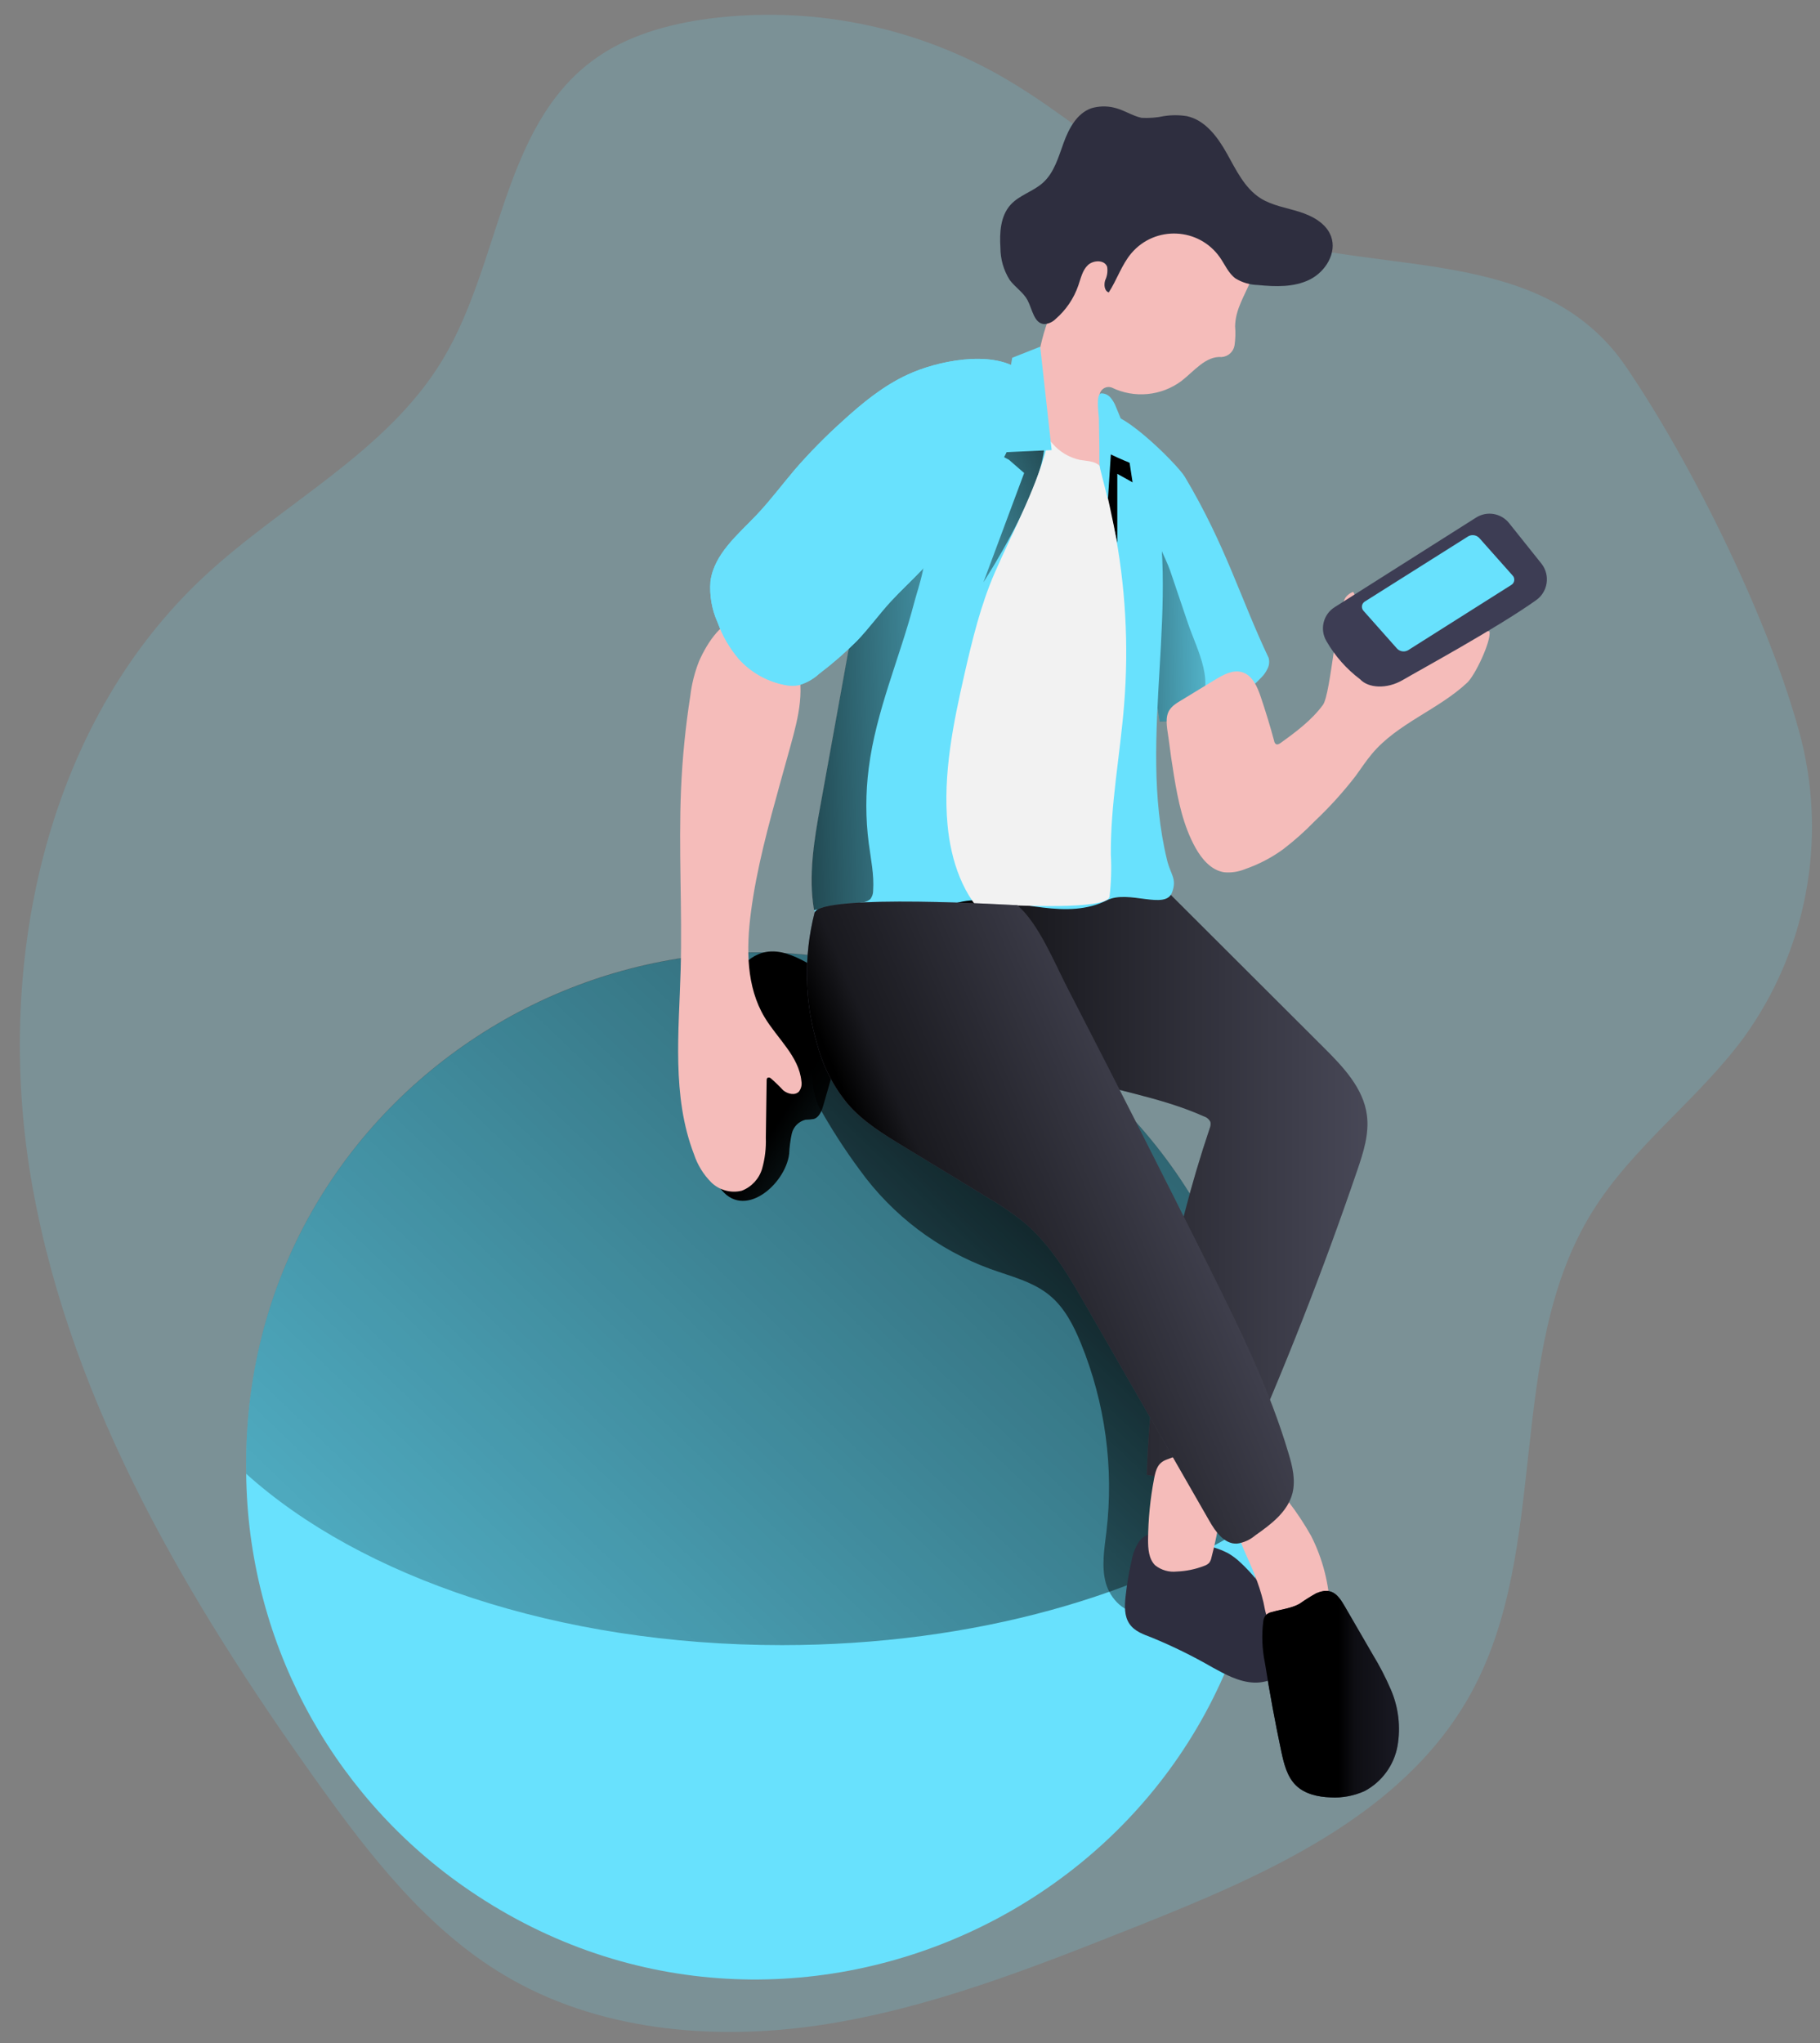 <svg viewBox="67.35 63.198 357.348 401.145" xmlns="http://www.w3.org/2000/svg" xmlns:xlink="http://www.w3.org/1999/xlink">
  <rect x="67.35" y="63.198" width="357.348" height="401.145" fill="#808080" stroke="none"/>
  <defs>
    <linearGradient id="linear-gradient" x1="258.91" y1="124.54" x2="299.95" y2="123.91" gradientUnits="userSpaceOnUse" gradientTransform="matrix(1, 0, 0, 1, 14.787, 60.743)">
      <stop offset="0.01"></stop>
      <stop offset="0.13" stop-opacity="0.69"></stop>
      <stop offset="1" stop-opacity="0"></stop>
    </linearGradient>
    <linearGradient id="linear-gradient-2" x1="383.34" y1="84.62" x2="71.09" y2="410.77" gradientTransform="matrix(1, 0, 0, 1, 29.574, 121.486)" xlink:href="#linear-gradient"></linearGradient>
    <linearGradient id="linear-gradient-3" x1="299.88" y1="206.77" x2="210.25" y2="300.4" gradientTransform="matrix(1, 0, 0, 1, 29.574, 121.486)" xlink:href="#linear-gradient"></linearGradient>
    <linearGradient id="linear-gradient-4" x1="169.25" y1="193.08" x2="290.38" y2="268.95" gradientTransform="matrix(1, 0, 0, 1, 29.574, 121.486)" xlink:href="#linear-gradient"></linearGradient>
    <linearGradient id="linear-gradient-5" x1="226.76" y1="234.44" x2="321.06" y2="234.44" gradientTransform="matrix(1, 0, 0, 1, 29.574, 121.486)" xlink:href="#linear-gradient"></linearGradient>
    <linearGradient id="linear-gradient-6" x1="311.61" y1="323.82" x2="285.66" y2="317.16" gradientTransform="matrix(1, 0, 0, 1, 29.574, 121.486)" xlink:href="#linear-gradient"></linearGradient>
    <linearGradient id="linear-gradient-7" x1="300.4" y1="335.06" x2="327.3" y2="335.06" gradientTransform="matrix(1, 0, 0, 1, 29.574, 121.486)" xlink:href="#linear-gradient"></linearGradient>
    <linearGradient id="linear-gradient-8" x1="200.19" y1="81.05" x2="227.92" y2="104.12" gradientTransform="matrix(1, 0, 0, 1, 86.014, 126.826)" xlink:href="#linear-gradient"></linearGradient>
    <linearGradient id="linear-gradient-9" x1="274.89" y1="85.38" x2="223.64" y2="105.68" gradientTransform="matrix(1, 0, 0, 1, 29.574, 121.486)" xlink:href="#linear-gradient"></linearGradient>
    <linearGradient id="linear-gradient-10" x1="188.44" y1="144.76" x2="251.94" y2="142.56" gradientTransform="matrix(1, 0, 0, 1, 29.574, 121.486)" xlink:href="#linear-gradient"></linearGradient>
    <linearGradient id="linear-gradient-11" x1="241.5" y1="248.75" x2="312.72" y2="218.8" gradientTransform="matrix(1, 0, 0, 1, 29.574, 121.486)" xlink:href="#linear-gradient"></linearGradient>
  </defs>
  <title>Waiting Notification</title>
  <path d="M 420.977 208.223 C 426.084 228.45 421.988 249.901 409.787 266.823 C 400.787 279.073 387.957 288.233 379.967 301.133 C 362.697 328.983 371.967 367.013 356.127 395.703 C 342.887 419.703 315.457 431.493 289.987 441.613 C 269.987 449.553 249.787 457.543 228.587 460.743 C 207.387 463.943 184.587 461.913 166.217 450.883 C 151.067 441.813 139.937 427.433 129.657 413.073 C 104.387 377.743 81.547 339.273 73.787 296.533 C 66.027 253.793 75.707 205.853 107.527 176.283 C 123.017 161.883 143.307 151.953 154.237 133.843 C 165.707 114.843 165.867 88.333 183.697 75.093 C 190.277 70.203 198.457 67.933 206.577 66.853 C 226.126 64.337 245.967 68.153 263.187 77.743 C 280.657 87.533 294.997 103.093 314.027 109.353 C 338.657 117.463 370.267 111.233 386.637 135.233 C 399.787 154.533 415.137 185.743 420.977 208.223 Z" fill="#68e1fd" opacity="0.18" style="isolation: isolate;"></path>
  <path d="M 316.177 194.563 C 315.891 195.166 315.502 195.714 315.027 196.183 C 311.216 200.209 306.282 202.996 300.867 204.183 C 298.955 204.623 296.999 204.845 295.037 204.843 C 293.887 197.423 292.717 189.993 291.817 182.543 C 291.107 176.723 290.577 170.913 290.327 165.073 C 290.157 161.413 282.227 148.653 283.847 145.233 C 285.637 141.473 298.527 154.343 299.977 156.793 C 308.027 170.293 310.917 180.733 316.437 192.343 C 316.646 193.088 316.553 193.886 316.177 194.563 Z" fill="#68e1fd"></path>
  <path d="M 302.167 202.823 C 301.781 203.325 301.345 203.788 300.867 204.203 C 298.955 204.643 296.999 204.865 295.037 204.863 C 293.887 197.443 292.717 190.013 291.817 182.563 C 292.157 176.71 292.774 170.88 293.667 165.073 C 293.287 167.503 296.277 172.803 297.087 175.183 L 300.597 185.553 C 302.427 190.963 306.337 197.543 302.167 202.823 Z" fill="url(#linear-gradient)"></path>
  <path d="M 297.857 215.513 C 298.657 220.393 299.677 225.333 302.087 229.653 C 303.327 231.873 305.177 234.053 307.687 234.443 C 309.083 234.575 310.49 234.366 311.787 233.833 C 314.475 232.908 317.01 231.587 319.307 229.913 C 321.502 228.23 323.571 226.388 325.497 224.403 C 328.362 221.699 331.013 218.777 333.427 215.663 C 334.537 214.163 335.547 212.583 336.757 211.153 C 341.757 205.203 349.757 202.533 355.427 197.223 C 356.957 195.803 360.057 189.303 359.827 187.223 C 357.747 186.023 353.477 190.853 351.177 191.553 C 348.877 192.253 346.727 193.393 344.417 194.043 C 341.651 194.814 338.732 194.852 335.947 194.153 C 335.007 193.913 333.887 179.083 332.947 179.423 C 332.474 179.621 332.05 179.922 331.707 180.303 C 329.767 182.303 328.707 199.373 327.097 201.593 C 324.887 204.593 321.827 206.873 318.797 209.053 C 318.527 209.243 318.187 209.443 317.887 209.293 C 317.687 209.144 317.557 208.92 317.527 208.673 C 316.737 205.743 315.847 202.833 314.877 199.963 C 314.197 197.963 313.237 195.763 311.227 195.163 C 309.437 194.633 307.577 195.643 305.977 196.613 C 303.917 197.873 301.837 199.113 299.787 200.383 C 298.647 201.083 297.267 201.763 296.727 203.053 C 296.067 204.603 296.627 206.743 296.817 208.333 C 297.117 210.743 297.467 213.133 297.857 215.513 Z" fill="#f5bcba"></path>
  <path d="M 316.107 351.523 C 316.107 354.583 315.957 357.593 315.687 360.583 C 308.682 437.406 221.141 477.838 158.113 433.36 C 131.822 414.807 116.04 384.758 115.687 352.583 C 115.687 352.243 115.687 351.913 115.687 351.583 C 114.916 274.437 197.947 225.387 265.143 263.293 C 296.952 281.236 316.482 315.063 316.117 351.583 L 316.107 351.523 Z" fill="#68e1fd"></path>
  <path d="M 316.107 351.523 C 316.107 354.583 315.957 357.593 315.687 360.583 C 292.627 376.273 258.687 386.173 220.837 386.173 C 176.837 386.173 138.177 372.803 115.687 352.533 C 115.687 352.193 115.687 351.863 115.687 351.533 C 114.916 274.387 197.947 225.337 265.143 263.243 C 296.952 281.186 316.482 315.013 316.117 351.533 L 316.107 351.523 Z" fill="url(#linear-gradient-2)"></path>
  <path d="M 261.847 312.343 C 265.847 313.783 270.197 314.813 273.477 317.543 C 276.387 319.953 278.157 323.443 279.587 326.933 C 284.355 338.645 286.075 351.375 284.587 363.933 C 284.187 367.273 283.587 370.713 284.457 373.933 C 285.327 377.153 288.297 380.173 291.637 379.773 C 296.267 370.573 296.367 359.833 296.377 349.533 C 296.377 342.013 296.377 334.333 293.857 327.243 C 291.797 321.403 288.157 316.243 284.397 311.333 C 270.687 293.333 254.097 276.543 232.977 268.453 C 232.101 268.005 231.095 267.881 230.137 268.103 C 225.787 269.693 226.497 277.433 228.187 280.543 C 230.587 284.839 233.259 288.978 236.187 292.933 C 242.61 301.82 251.547 308.58 261.847 312.343 Z" fill="url(#linear-gradient-3)"></path>
  <path d="M 222.297 289.743 C 222.356 288.397 222.53 287.059 222.817 285.743 C 223.131 284.412 224.161 283.366 225.487 283.033 C 226.036 283.018 226.584 282.968 227.127 282.883 C 228.237 282.543 228.707 281.253 229.027 280.143 L 232.577 267.743 C 233.257 265.343 233.947 262.823 233.427 260.393 C 232.607 256.593 229.117 254.023 225.717 252.163 C 223.247 250.803 220.467 249.593 217.717 250.103 C 213.457 250.893 210.987 255.293 209.397 259.323 C 207.547 263.641 206.408 268.231 206.027 272.913 C 205.747 278.323 205.287 291.573 208.637 296.303 C 213.277 302.943 221.557 295.743 222.297 289.743 Z" fill="url(#linear-gradient-4)"></path>
  <path d="M 276.237 274.093 C 285.307 277.163 294.977 278.453 303.717 282.363 C 304.286 282.535 304.758 282.938 305.017 283.473 C 305.093 283.906 305.038 284.352 304.857 284.753 C 297.476 306.704 293.313 329.608 292.497 352.753 C 297.727 353.694 303.071 353.812 308.337 353.103 C 308.929 353.066 309.502 352.884 310.007 352.573 C 310.492 352.148 310.858 351.603 311.067 350.993 C 319.527 332 327.12 312.65 333.847 292.943 C 335.037 289.453 336.217 285.803 335.737 282.143 C 335.047 276.813 331.037 272.613 327.227 268.823 L 297.537 239.203 C 296.782 238.351 295.855 237.67 294.817 237.203 C 293.623 236.848 292.36 236.786 291.137 237.023 C 279.427 238.473 263.437 238.923 241.917 238.023 C 239.127 237.903 252.917 253.793 254.067 256.843 C 254.987 259.263 257.897 262.383 259.677 264.263 C 264.137 268.943 270.157 272.033 276.237 274.093 Z" fill="#525263"></path>
  <path d="M 276.237 274.093 C 285.307 277.163 294.977 278.453 303.717 282.363 C 304.286 282.535 304.758 282.938 305.017 283.473 C 305.093 283.906 305.038 284.352 304.857 284.753 C 297.476 306.704 293.313 329.608 292.497 352.753 C 297.727 353.694 303.071 353.812 308.337 353.103 C 308.929 353.066 309.502 352.884 310.007 352.573 C 310.492 352.148 310.858 351.603 311.067 350.993 C 319.527 332 327.12 312.65 333.847 292.943 C 335.037 289.453 336.217 285.803 335.737 282.143 C 335.047 276.813 331.037 272.613 327.227 268.823 L 297.537 239.203 C 296.782 238.351 295.855 237.67 294.817 237.203 C 293.623 236.848 292.36 236.786 291.137 237.023 C 279.427 238.473 263.437 238.923 241.917 238.023 C 239.127 237.903 252.917 253.793 254.067 256.843 C 254.987 259.263 257.897 262.383 259.677 264.263 C 264.137 268.943 270.157 272.033 276.237 274.093 Z" fill="url(#linear-gradient-5)"></path>
  <path d="M 290.977 365.883 C 290.248 367.016 289.755 368.285 289.527 369.613 C 288.994 371.937 288.6 374.292 288.347 376.663 C 288.147 378.503 288.077 380.503 289.127 382.013 C 290.177 383.523 291.907 384.073 293.527 384.703 C 297.605 386.381 301.567 388.329 305.387 390.533 C 307.967 391.953 310.657 393.423 313.597 393.533 C 316.537 393.643 319.787 392.033 320.457 389.173 C 320.689 387.796 320.572 386.383 320.117 385.063 C 318.512 379.325 315.364 374.137 311.017 370.063 C 310.255 369.319 309.405 368.671 308.487 368.133 C 307.606 367.678 306.685 367.303 305.737 367.013 C 303.066 366.036 300.329 365.25 297.547 364.663 C 295.117 364.273 292.657 363.553 290.977 365.883 Z" fill="#2e2e3f"></path>
  <path d="M 290.977 365.883 C 290.248 367.016 289.755 368.285 289.527 369.613 C 288.994 371.937 288.6 374.292 288.347 376.663 C 288.147 378.503 288.077 380.503 289.127 382.013 C 290.177 383.523 291.907 384.073 293.527 384.703 C 297.605 386.381 301.567 388.329 305.387 390.533 C 307.967 391.953 310.657 393.423 313.597 393.533 C 316.537 393.643 319.787 392.033 320.457 389.173 C 320.689 387.796 320.572 386.383 320.117 385.063 C 318.512 379.325 315.364 374.137 311.017 370.063 C 310.255 369.319 309.405 368.671 308.487 368.133 C 307.606 367.678 306.685 367.303 305.737 367.013 C 303.066 366.036 300.329 365.25 297.547 364.663 C 295.117 364.273 292.657 363.553 290.977 365.883 Z" fill="url(#linear-gradient-6)"></path>
  <path d="M 293.947 353.503 C 293.189 357.459 292.794 361.475 292.767 365.503 C 292.767 367.273 292.887 369.233 294.157 370.503 C 295.359 371.458 296.891 371.897 298.417 371.723 C 300.256 371.655 302.071 371.28 303.787 370.613 C 304.167 370.494 304.512 370.281 304.787 369.993 C 304.99 369.709 305.13 369.385 305.197 369.043 C 306.723 363.318 307.532 357.427 307.607 351.503 C 307.704 350.574 307.512 349.638 307.057 348.823 C 306.107 347.493 304.137 347.553 302.537 347.873 C 300.489 348.311 298.481 348.924 296.537 349.703 C 294.697 350.343 294.317 351.603 293.947 353.503 Z" fill="#f5bcba"></path>
  <path d="M 313.667 372.303 C 314.39 374.08 314.978 375.908 315.427 377.773 C 315.737 379.223 315.917 380.773 316.847 381.933 C 318.027 383.383 320.077 383.753 321.947 383.783 C 323.488 383.87 325.029 383.61 326.457 383.023 C 327.2 382.732 327.821 382.195 328.217 381.503 C 328.495 380.819 328.591 380.075 328.497 379.343 C 328.351 374.262 327.084 369.277 324.787 364.743 C 323.47 362.399 321.986 360.154 320.347 358.023 C 319.829 357.064 318.957 356.347 317.917 356.023 C 316.837 355.985 315.787 356.385 315.007 357.133 C 313.357 358.373 309.727 360.443 310.107 362.793 C 310.587 365.923 312.547 369.333 313.667 372.303 Z" fill="#f5bcba"></path>
  <path d="M 325.787 375.993 C 324.655 376.626 323.557 377.317 322.497 378.063 C 320.847 378.973 318.907 379.153 317.097 379.673 C 316.619 379.764 316.18 379.998 315.837 380.343 C 315.588 380.679 315.432 381.076 315.387 381.493 C 315.047 384.223 315.159 386.989 315.717 389.683 C 316.637 395.51 317.71 401.313 318.937 407.093 C 319.447 409.473 320.057 411.983 321.787 413.693 C 323.517 415.403 326.147 415.993 328.607 416.063 C 330.909 416.195 333.208 415.766 335.307 414.813 C 338.689 413.002 341.061 409.747 341.747 405.973 C 342.398 402.227 341.939 398.372 340.427 394.883 C 339.4 392.497 338.204 390.188 336.847 387.973 C 335.047 384.88 333.254 381.786 331.467 378.693 C 330.107 376.333 328.867 374.683 325.787 375.993 Z" fill="#2e2e3f"></path>
  <path d="M 325.787 375.993 C 324.655 376.626 323.557 377.317 322.497 378.063 C 320.847 378.973 318.907 379.153 317.097 379.673 C 316.619 379.764 316.18 379.998 315.837 380.343 C 315.588 380.679 315.432 381.076 315.387 381.493 C 315.047 384.223 315.159 386.989 315.717 389.683 C 316.637 395.51 317.71 401.313 318.937 407.093 C 319.447 409.473 320.057 411.983 321.787 413.693 C 323.517 415.403 326.147 415.993 328.607 416.063 C 330.909 416.195 333.208 415.766 335.307 414.813 C 338.689 413.002 341.061 409.747 341.747 405.973 C 342.398 402.227 341.939 398.372 340.427 394.883 C 339.4 392.497 338.204 390.188 336.847 387.973 C 335.047 384.88 333.254 381.786 331.467 378.693 C 330.107 376.333 328.867 374.683 325.787 375.993 Z" fill="url(#linear-gradient-7)"></path>
  <path d="M 204.627 192.953 C 203.752 195.154 203.167 197.46 202.887 199.813 C 201.936 205.904 201.328 212.044 201.067 218.203 C 200.567 229.963 201.327 241.743 200.997 253.503 C 200.657 265.733 199.217 278.413 203.617 289.823 C 204.302 291.893 205.459 293.776 206.997 295.323 C 208.579 296.87 210.848 297.49 212.997 296.963 C 214.936 296.216 216.415 294.607 216.997 292.613 C 217.548 290.642 217.791 288.598 217.717 286.553 L 217.877 275.373 C 217.877 275.143 217.877 274.873 218.107 274.773 C 218.303 274.705 218.52 274.747 218.677 274.883 C 219.537 275.626 220.355 276.418 221.127 277.253 C 222.017 277.973 223.437 278.323 224.227 277.493 C 224.669 276.904 224.84 276.155 224.697 275.433 C 224.217 270.593 219.997 267.103 217.487 262.933 C 213.867 256.933 213.867 249.373 214.777 242.393 C 215.907 233.653 218.267 225.123 220.617 216.623 L 222.617 209.433 C 224.127 203.973 225.617 198.013 223.417 192.783 C 221.625 188.709 217.995 185.736 213.647 184.783 C 209.467 184.013 206.137 189.553 204.627 192.953 Z" fill="#f5bcba"></path>
  <path d="M 297.467 238.423 C 296.177 241.893 288.897 237.843 284.737 239.923 C 276.797 243.923 267.737 239.813 258.887 239.923 C 249.467 240.093 242.967 249.373 233.617 250.553 C 232.937 250.693 232.237 250.693 231.557 250.553 C 230.267 250.173 229.507 248.883 228.957 247.673 C 228.15 245.806 227.573 243.849 227.237 241.843 C 226.077 235.203 227.237 228.083 228.477 221.333 C 229.517 215.613 230.554 209.89 231.587 204.163 C 232.787 197.496 233.997 190.79 235.217 184.043 C 235.928 179.592 236.931 175.193 238.217 170.873 C 238.457 170.123 238.707 169.393 238.977 168.673 C 241.303 162.808 244.109 157.146 247.367 151.743 C 249.367 148.273 251.367 144.743 254.457 142.113 C 257.907 139.203 262.357 137.753 266.827 137.053 C 270.847 136.295 274.992 136.536 278.897 137.753 C 281.127 138.533 281.967 140.893 283.737 142.343 C 285.981 144.005 287.983 145.971 289.687 148.183 C 291.418 150.854 292.654 153.814 293.337 156.923 C 299.607 181.303 290.537 207.603 296.497 232.053 C 297.177 234.923 298.497 235.683 297.467 238.423 Z" fill="#68e1fd"></path>
  <polygon points="288.947 152.783 289.727 157.893 286.727 156.223 286.727 169.763 283.307 154.723 286.617 149.903 288.947 152.783" fill="url(#linear-gradient-8)"></polygon>
  <path d="M 263.547 152.453 L 265.437 153.453 L 268.437 156.063 L 260.437 177.523 C 260.437 177.523 272.057 159.643 272.437 150.523 C 272.672 144.913 271.973 139.303 270.367 133.923 L 263.547 152.453 Z" fill="url(#linear-gradient-9)"></path>
  <path d="M 237.927 213.963 C 237.292 218.876 237.292 223.85 237.927 228.763 C 238.337 231.853 238.997 234.933 238.787 238.033 C 238.797 238.639 238.603 239.23 238.237 239.713 C 237.767 240.095 237.191 240.322 236.587 240.363 C 233.46 240.856 230.33 241.36 227.197 241.873 C 226.037 235.233 227.197 228.113 228.437 221.363 C 229.477 215.643 230.514 209.92 231.547 204.193 C 232.747 197.526 233.957 190.82 235.177 184.073 C 235.888 179.622 236.891 175.223 238.177 170.903 C 238.417 170.153 238.667 169.423 238.937 168.703 C 242.037 166.983 246.347 165.703 248.267 168.483 C 250.267 171.483 247.637 178.483 246.857 181.483 C 244.017 192.353 239.357 202.743 237.927 213.963 Z" fill="url(#linear-gradient-10)"></path>
  <path d="M 309.857 127.263 C 309.961 128.506 309.924 129.758 309.747 130.993 C 309.539 132.261 308.48 133.216 307.197 133.293 C 304.077 133.063 301.827 136.053 299.347 137.973 C 295.38 140.945 290.085 141.451 285.627 139.283 C 284.725 138.958 283.727 139.398 283.357 140.283 C 283.045 141.165 282.976 142.115 283.157 143.033 L 284.307 153.973 C 284.527 156.083 284.547 158.663 282.757 159.803 C 280.967 160.943 278.847 159.953 277.367 158.663 C 275.04 156.425 273.358 153.604 272.497 150.493 C 268.519 137.67 271.602 123.7 280.607 113.743 C 282.269 111.885 284.217 110.306 286.377 109.063 C 288.638 107.889 291.067 107.07 293.577 106.633 C 295.823 106.103 298.146 105.974 300.437 106.253 C 303.514 106.812 306.312 108.394 308.377 110.743 C 309.897 112.403 311.377 117.353 312.977 118.163 C 311.787 121.183 309.907 123.853 309.857 127.263 Z" fill="#f5bcba"></path>
  <path d="M 286.057 84.323 C 284.591 83.98 283.061 84.025 281.617 84.453 C 278.797 85.453 277.217 88.403 276.197 91.213 C 275.177 94.023 274.337 97.093 272.117 99.083 C 270.207 100.803 267.497 101.493 265.777 103.393 C 263.777 105.603 263.587 108.873 263.777 111.843 C 263.777 114.071 264.404 116.254 265.587 118.143 C 266.647 119.583 268.277 120.583 269.107 122.143 C 270.047 123.933 270.367 126.703 272.387 126.823 C 273.229 126.78 274.025 126.424 274.617 125.823 C 276.659 124.058 278.198 121.784 279.077 119.233 C 279.567 117.813 279.887 116.233 280.967 115.233 C 282.047 114.233 284.247 114.173 284.737 115.593 C 284.875 116.496 284.735 117.42 284.337 118.243 C 284.077 119.123 284.187 120.313 285.047 120.613 C 286.667 118.113 287.577 115.173 289.497 112.903 C 294.164 107.434 302.736 107.839 306.867 113.723 C 307.867 115.153 308.547 116.853 309.947 117.873 C 311.266 118.676 312.773 119.118 314.317 119.153 C 317.757 119.493 321.397 119.623 324.497 118.093 C 327.597 116.563 329.887 112.853 328.697 109.603 C 327.757 107.053 325.077 105.603 322.477 104.783 C 319.877 103.963 317.097 103.553 314.807 102.093 C 311.697 100.093 310.037 96.533 308.227 93.303 C 306.417 90.073 303.967 86.753 300.347 85.993 C 298.869 85.763 297.365 85.763 295.887 85.993 C 294.445 86.299 292.969 86.413 291.497 86.333 C 289.697 85.963 287.957 84.743 286.057 84.323 Z" fill="#2e2e3f"></path>
  <path d="M 286.057 166.493 C 288.341 178.061 289.014 189.89 288.057 201.643 C 287.267 211.423 285.387 221.133 285.457 230.943 C 285.604 233.702 285.52 236.468 285.207 239.213 C 284.767 241.933 266.527 240.893 263.867 240.863 C 259.387 240.803 265.067 246.863 261.697 243.943 C 256.407 239.333 254.047 232.143 253.397 225.163 C 252.467 215.213 254.507 205.253 256.727 195.503 C 258.267 188.753 259.907 181.983 262.667 175.633 C 266.087 167.783 271.497 157.793 273.237 149.403 C 273.487 148.173 269.237 143.703 271.067 143.763 C 272.257 143.763 271.697 145.613 271.907 146.533 C 272.282 147.934 273 149.219 273.997 150.273 C 275.392 151.902 277.281 153.029 279.377 153.483 C 280.727 153.733 282.267 153.673 283.247 154.633 C 284.437 155.793 284.247 158.053 284.587 159.633 C 285.077 161.893 285.597 164.183 286.057 166.493 Z" fill="#f2f2f2"></path>
  <path d="M 245.567 136.743 C 240.727 138.963 236.567 142.403 232.637 146.003 C 229.384 148.934 226.312 152.06 223.437 155.363 C 220.897 158.363 218.577 161.473 215.897 164.303 C 212.197 168.193 207.577 171.953 206.847 177.303 C 206.624 180.093 207.112 182.894 208.267 185.443 C 209.219 188.046 210.624 190.46 212.417 192.573 C 214.693 195.09 217.694 196.837 221.007 197.573 C 222.045 197.843 223.129 197.891 224.187 197.713 C 225.677 197.289 227.047 196.522 228.187 195.473 C 230.794 193.5 233.263 191.352 235.577 189.043 C 237.937 186.593 239.937 183.803 242.237 181.293 C 244.237 179.133 246.367 177.183 248.367 175.063 C 250.757 172.523 252.887 169.753 255.017 166.983 C 258.031 163.226 260.794 159.274 263.287 155.153 C 265.37 151.516 267.024 147.65 268.217 143.633 C 268.987 141.013 270.217 137.693 267.557 135.803 C 261.907 131.823 251.197 134.113 245.567 136.743 Z" fill="#68e1fd"></path>
  <path d="M 245.567 136.743 C 240.727 138.963 236.567 142.403 232.637 146.003 C 229.384 148.934 226.312 152.06 223.437 155.363 C 220.897 158.363 218.577 161.473 215.897 164.303 C 212.197 168.193 207.577 171.953 206.847 177.303 C 206.624 180.093 207.112 182.894 208.267 185.443 C 209.219 188.046 210.624 190.46 212.417 192.573 C 214.693 195.09 217.694 196.837 221.007 197.573 C 222.045 197.843 223.129 197.891 224.187 197.713 C 225.677 197.289 227.047 196.522 228.187 195.473 C 230.794 193.5 233.263 191.352 235.577 189.043 C 237.937 186.593 239.937 183.803 242.237 181.293 C 244.237 179.133 246.367 177.183 248.367 175.063 C 250.757 172.523 252.887 169.753 255.017 166.983 C 258.031 163.226 260.794 159.274 263.287 155.153 C 265.37 151.516 267.024 147.65 268.217 143.633 C 268.987 141.013 270.217 137.693 267.557 135.803 C 261.907 131.823 251.197 134.113 245.567 136.743 Z" fill="#68e1fd"></path>
  <path d="M 329.397 182.403 C 327.149 183.823 326.436 186.773 327.787 189.063 C 329.466 191.983 331.718 194.534 334.407 196.563 C 336.007 198.283 339.607 198.563 342.807 196.683 C 346.007 194.803 361.277 186.493 368.907 181.063 C 371.27 179.439 371.786 176.165 370.037 173.893 L 363.647 165.893 C 362.079 163.932 359.286 163.467 357.167 164.813 L 329.397 182.403 Z" fill="#3d3d54"></path>
  <path d="M 229.287 250.743 L 229.057 250.513" fill="none"></path>
  <path d="M 227.907 268.593 C 229.035 272.735 231.037 276.588 233.777 279.893 C 236.777 283.393 240.857 285.893 244.777 288.273 L 261.287 298.323 C 263.708 299.715 266.024 301.283 268.217 303.013 C 273.627 307.473 277.217 313.693 280.707 319.773 L 304.787 361.743 C 306.007 363.893 307.717 366.323 310.187 366.243 C 311.517 366.07 312.768 365.514 313.787 364.643 C 316.877 362.473 320.197 360.003 321.117 356.333 C 321.757 353.773 321.117 351.083 320.347 348.543 C 316.647 336.033 310.847 324.253 305.027 312.543 C 295.78 294.01 286.397 275.513 276.877 257.053 C 274.347 252.153 271.277 244.523 267.097 240.923 C 267.097 240.923 228.257 238.563 227.277 242.413 C 225.094 251.034 225.312 260.087 227.907 268.593 Z" fill="#525263"></path>
  <path d="M 227.907 268.593 C 229.035 272.735 231.037 276.588 233.777 279.893 C 236.777 283.393 240.857 285.893 244.777 288.273 L 261.287 298.323 C 263.708 299.715 266.024 301.283 268.217 303.013 C 273.627 307.473 277.217 313.693 280.707 319.773 L 304.787 361.743 C 306.007 363.893 307.717 366.323 310.187 366.243 C 311.517 366.07 312.768 365.514 313.787 364.643 C 316.877 362.473 320.197 360.003 321.117 356.333 C 321.757 353.773 321.117 351.083 320.347 348.543 C 316.647 336.033 310.847 324.253 305.027 312.543 C 295.78 294.01 286.397 275.513 276.877 257.053 C 274.347 252.153 271.277 244.523 267.097 240.923 C 267.097 240.923 228.257 238.563 227.277 242.413 C 225.094 251.034 225.312 260.087 227.907 268.593 Z" fill="url(#linear-gradient-11)"></path>
  <polygon points="271.587 131.263 266.097 133.433 262.767 152.063 273.837 151.563 271.587 131.263" fill="#68e1fd"></polygon>
  <path d="M 283.207 151.113 C 283.207 151.953 283.207 152.793 283.207 153.633 C 283.207 153.997 283.227 154.361 283.267 154.723 C 283.327 155.09 283.407 155.454 283.507 155.813 L 284.887 161.253 L 285.457 152.413 C 287.087 153.203 288.757 153.923 290.457 154.553 C 290.329 153.228 289.991 151.932 289.457 150.713 C 288.457 148.153 287.537 145.583 286.457 143.073 C 286.205 142.402 285.839 141.78 285.377 141.233 C 284.904 140.683 284.201 140.386 283.477 140.433 C 282.477 140.853 283.107 144.603 283.117 145.433 L 283.207 151.113 Z" fill="#68e1fd"></path>
  <path d="M 364.107 178.023 L 343.787 190.873 C 343.053 191.269 342.143 191.103 341.597 190.473 L 335.137 183.193 C 334.569 182.662 334.647 181.74 335.297 181.313 L 355.657 168.473 C 356.391 168.077 357.301 168.243 357.847 168.873 L 364.307 176.143 C 364.867 176.686 364.769 177.61 364.107 178.023 Z" fill="#68e1fd"></path>
</svg>